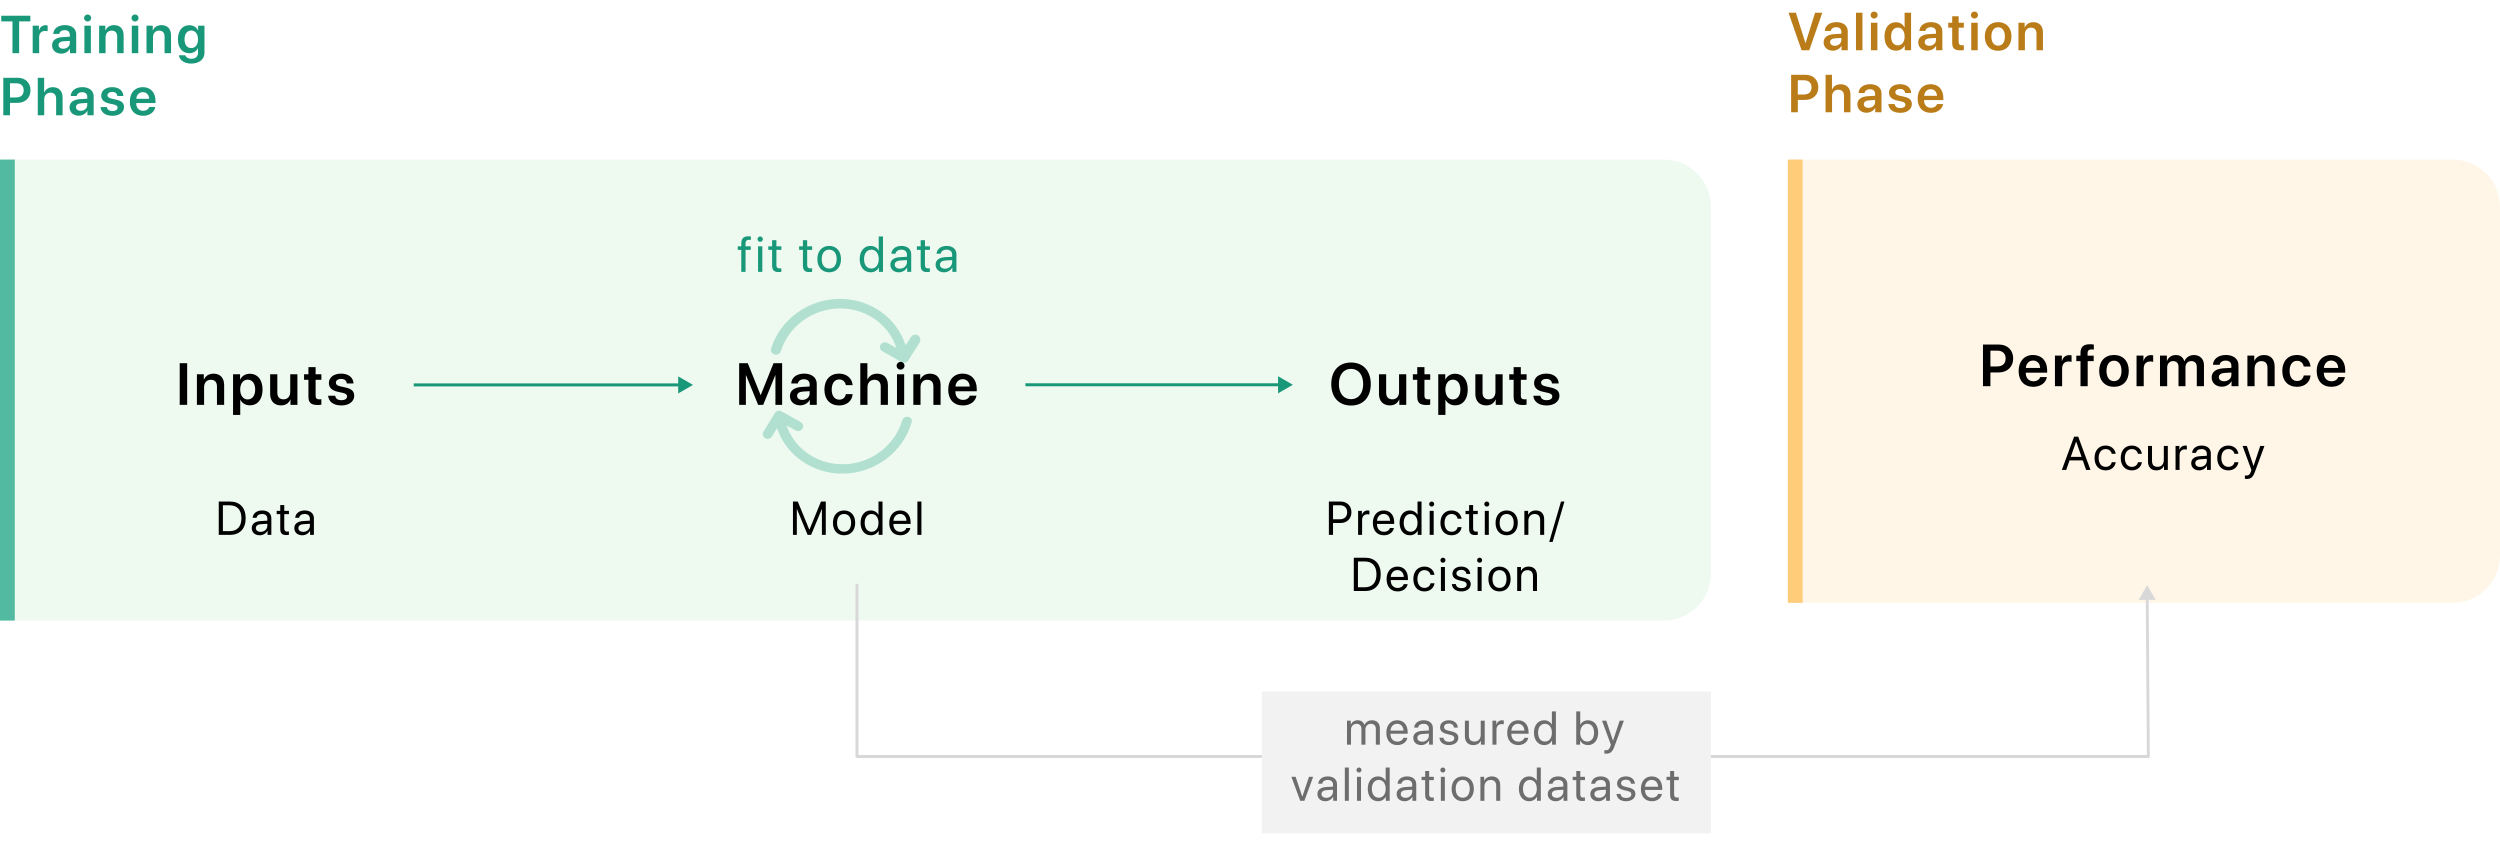 <svg width="846" height="286" viewBox="0 0 846 286" fill="none" xmlns="http://www.w3.org/2000/svg">
<path fill-rule="evenodd" clip-rule="evenodd" d="M0 54H563C571.837 54 579 61.163 579 70V194C579 202.837 571.837 210 563 210H0V54Z" fill="#EEF9F0"/>
<rect y="54" width="5" height="156" fill="#51BAA1"/>
<g opacity="0.394">
<path fill-rule="evenodd" clip-rule="evenodd" d="M307.248 141.554C306.589 141.38 305.962 141.782 305.765 142.42C303.717 149.405 297.969 154.925 290.769 156.854C279.568 159.855 268.228 153.648 265.361 142.947L269.524 145.226C269.811 145.383 270.183 145.4 270.412 145.339C270.64 145.278 270.954 145.077 271.124 144.797C271.464 144.238 271.288 143.583 270.714 143.268L264.225 139.624C263.651 139.309 262.965 139.493 262.625 140.052L258.799 146.344C258.459 146.903 258.634 147.559 259.209 147.873C259.783 148.187 260.468 148.003 260.809 147.444L263.104 143.669C266.379 155.431 278.981 162.236 291.325 158.929C299.325 156.785 305.756 150.614 307.972 142.882C308.283 142.214 307.878 141.62 307.248 141.554Z" fill="#51BAA1"/>
<path d="M307.248 141.554C306.589 141.38 305.962 141.782 305.765 142.42C303.717 149.405 297.969 154.925 290.769 156.854C279.568 159.855 268.228 153.648 265.361 142.947L269.524 145.226C269.811 145.383 270.183 145.4 270.412 145.339C270.64 145.278 270.954 145.077 271.124 144.797C271.464 144.238 271.288 143.583 270.714 143.268L264.225 139.624C263.651 139.309 262.965 139.493 262.625 140.052L258.799 146.344C258.459 146.903 258.634 147.559 259.209 147.873C259.783 148.187 260.468 148.003 260.809 147.444L263.104 143.669C266.379 155.431 278.981 162.236 291.325 158.929C299.325 156.785 305.756 150.614 307.972 142.882C308.283 142.214 307.878 141.62 307.248 141.554" stroke="#51BAA1"/>
</g>
<g opacity="0.394">
<path fill-rule="evenodd" clip-rule="evenodd" d="M310.342 113.896C309.774 113.574 309.086 113.745 308.736 114.297L306.26 118.046C303.205 106.28 290.743 99.295 278.356 102.383C270.328 104.385 263.793 110.422 261.44 118.085C261.232 118.717 261.625 119.315 262.28 119.499C262.935 119.684 263.569 119.294 263.777 118.662C265.949 111.741 271.79 106.34 279.016 104.539C290.255 101.736 301.467 108.105 304.135 118.808L300.02 116.47C299.452 116.147 298.764 116.319 298.414 116.87C298.064 117.421 298.228 118.077 298.795 118.399L305.324 122.107C305.607 122.269 305.979 122.292 306.208 122.235C306.437 122.178 306.754 121.983 306.929 121.707L310.865 115.506C311.073 114.874 310.91 114.219 310.342 113.896Z" fill="#51BAA1"/>
<path d="M310.342 113.896C309.774 113.574 309.086 113.745 308.736 114.297L306.26 118.046C303.205 106.28 290.743 99.295 278.356 102.383C270.328 104.385 263.793 110.422 261.44 118.085C261.232 118.717 261.625 119.315 262.28 119.499C262.935 119.684 263.569 119.294 263.777 118.662C265.949 111.741 271.79 106.34 279.016 104.539C290.255 101.736 301.467 108.105 304.135 118.808L300.02 116.47C299.452 116.147 298.764 116.319 298.414 116.87C298.064 117.421 298.228 118.077 298.795 118.399L305.324 122.107C305.607 122.269 305.979 122.292 306.208 122.235C306.437 122.178 306.754 121.983 306.929 121.707L310.865 115.506C311.073 114.874 310.91 114.219 310.342 113.896" stroke="#51BAA1"/>
</g>
<path d="M63.336 137V122.908H60.817V137H63.336ZM66.633 137H69.064V131.004C69.064 129.52 69.953 128.514 71.35 128.514C72.736 128.514 73.42 129.334 73.42 130.799V137H75.851V130.311C75.851 127.918 74.553 126.453 72.267 126.453C70.676 126.453 69.572 127.195 69.016 128.426H68.967V126.648H66.633V137ZM84.548 126.473C83.044 126.473 81.872 127.234 81.286 128.436H81.238V126.648H78.865V140.408H81.296V135.281H81.345C81.911 136.443 83.083 137.166 84.587 137.166C87.185 137.166 88.845 135.125 88.845 131.824C88.845 128.514 87.175 126.473 84.548 126.473ZM83.806 135.174C82.292 135.174 81.286 133.855 81.277 131.824C81.286 129.812 82.292 128.475 83.806 128.475C85.378 128.475 86.355 129.783 86.355 131.824C86.355 133.875 85.378 135.174 83.806 135.174ZM100.647 126.648H98.216V132.635C98.216 134.139 97.346 135.135 95.94 135.135C94.573 135.135 93.85 134.334 93.85 132.85V126.648H91.419V133.338C91.419 135.73 92.844 137.186 95.091 137.186C96.663 137.186 97.708 136.463 98.255 135.203H98.303V137H100.647V126.648ZM104.373 124.227V126.648H102.889V128.523H104.373V134.246C104.373 136.258 105.252 137.049 107.488 137.049C108.006 137.049 108.485 137.01 108.748 136.951V135.096C108.592 135.125 108.279 135.145 108.055 135.145C107.195 135.145 106.805 134.754 106.805 133.904V128.523H108.758V126.648H106.805V124.227H104.373ZM111.293 129.617C111.293 131.15 112.289 132.127 114.271 132.566L115.99 132.947C117.074 133.191 117.445 133.543 117.445 134.168C117.445 134.939 116.713 135.428 115.531 135.428C114.3 135.428 113.607 134.92 113.421 133.914H111.029C111.224 135.916 112.826 137.205 115.531 137.205C118.07 137.205 119.867 135.887 119.867 133.934C119.867 132.43 119.037 131.6 116.888 131.121L115.17 130.74C114.086 130.496 113.656 130.086 113.656 129.49C113.656 128.729 114.369 128.221 115.443 128.221C116.566 128.221 117.259 128.816 117.357 129.754H119.623C119.564 127.791 117.963 126.434 115.443 126.434C112.943 126.434 111.293 127.723 111.293 129.617Z" fill="black"/>
<path d="M264.672 137V122.908H261.761L257.445 133.66H257.367L253.05 122.908H250.131V137H252.406V127H252.474L256.547 137H258.265L262.338 127H262.406V137H264.672ZM271.503 135.33C270.448 135.33 269.745 134.793 269.745 133.943C269.745 133.123 270.419 132.596 271.591 132.518L273.984 132.371V133.162C273.984 134.412 272.88 135.33 271.503 135.33ZM270.771 137.166C272.099 137.166 273.398 136.473 273.993 135.35H274.042V137H276.386V129.871C276.386 127.791 274.716 126.434 272.148 126.434C269.511 126.434 267.86 127.82 267.753 129.754H270.009C270.165 128.895 270.898 128.338 272.05 128.338C273.251 128.338 273.984 128.963 273.984 130.047V130.789L271.249 130.945C268.73 131.102 267.314 132.205 267.314 134.041C267.314 135.906 268.769 137.166 270.771 137.166ZM288.53 130.34C288.364 128.162 286.674 126.434 283.94 126.434C280.932 126.434 278.979 128.514 278.979 131.824C278.979 135.184 280.932 137.205 283.96 137.205C286.557 137.205 288.344 135.682 288.54 133.367H286.245C286.02 134.539 285.219 135.242 283.989 135.242C282.446 135.242 281.45 133.992 281.45 131.824C281.45 129.695 282.436 128.406 283.969 128.406C285.268 128.406 286.04 129.236 286.235 130.34H288.53ZM291.123 137H293.555V131.053C293.555 129.529 294.443 128.514 295.908 128.514C297.314 128.514 298.037 129.383 298.037 130.828V137H300.469V130.33C300.469 127.957 299.131 126.453 296.846 126.453C295.273 126.453 294.131 127.166 293.574 128.426H293.525V122.908H291.123V137ZM303.54 137H305.972V126.648H303.54V137ZM304.742 125.086C305.494 125.086 306.08 124.49 306.08 123.768C306.08 123.035 305.494 122.449 304.742 122.449C304.009 122.449 303.414 123.035 303.414 123.768C303.414 124.49 304.009 125.086 304.742 125.086ZM309.073 137H311.505V131.004C311.505 129.52 312.393 128.514 313.79 128.514C315.177 128.514 315.86 129.334 315.86 130.799V137H318.292V130.311C318.292 127.918 316.993 126.453 314.708 126.453C313.116 126.453 312.013 127.195 311.456 128.426H311.407V126.648H309.073V137ZM325.768 128.318C327.164 128.318 328.102 129.344 328.151 130.809H323.317C323.414 129.363 324.401 128.318 325.768 128.318ZM328.16 133.904C327.897 134.764 327.037 135.33 325.905 135.33C324.313 135.33 323.297 134.217 323.297 132.557V132.41H330.534V131.619C330.534 128.475 328.698 126.434 325.758 126.434C322.77 126.434 320.875 128.592 320.875 131.863C320.875 135.164 322.75 137.205 325.856 137.205C328.307 137.205 330.123 135.857 330.436 133.904H328.16Z" fill="black"/>
<path d="M457.187 122.674C453.076 122.674 450.498 125.477 450.498 129.959C450.498 134.441 453.076 137.234 457.187 137.234C461.289 137.234 463.867 134.441 463.867 129.959C463.867 125.477 461.289 122.674 457.187 122.674ZM457.187 124.822C459.697 124.822 461.299 126.814 461.299 129.959C461.299 133.094 459.697 135.086 457.187 135.086C454.668 135.086 453.076 133.094 453.076 129.959C453.076 126.814 454.668 124.822 457.187 124.822ZM475.874 126.648H473.442V132.635C473.442 134.139 472.573 135.135 471.167 135.135C469.8 135.135 469.077 134.334 469.077 132.85V126.648H466.646V133.338C466.646 135.73 468.071 137.186 470.317 137.186C471.89 137.186 472.935 136.463 473.482 135.203H473.53V137H475.874V126.648ZM479.6 124.227V126.648H478.116V128.523H479.6V134.246C479.6 136.258 480.479 137.049 482.715 137.049C483.233 137.049 483.711 137.01 483.975 136.951V135.096C483.819 135.125 483.506 135.145 483.282 135.145C482.422 135.145 482.032 134.754 482.032 133.904V128.523H483.985V126.648H482.032V124.227H479.6ZM492.389 126.473C490.885 126.473 489.713 127.234 489.127 128.436H489.078V126.648H486.705V140.408H489.137V135.281H489.186C489.752 136.443 490.924 137.166 492.428 137.166C495.025 137.166 496.686 135.125 496.686 131.824C496.686 128.514 495.016 126.473 492.389 126.473ZM491.646 135.174C490.133 135.174 489.127 133.855 489.117 131.824C489.127 129.812 490.133 128.475 491.646 128.475C493.219 128.475 494.195 129.783 494.195 131.824C494.195 133.875 493.219 135.174 491.646 135.174ZM508.488 126.648H506.056V132.635C506.056 134.139 505.187 135.135 503.781 135.135C502.414 135.135 501.691 134.334 501.691 132.85V126.648H499.259V133.338C499.259 135.73 500.685 137.186 502.931 137.186C504.503 137.186 505.548 136.463 506.095 135.203H506.144V137H508.488V126.648ZM512.214 124.227V126.648H510.729V128.523H512.214V134.246C512.214 136.258 513.093 137.049 515.329 137.049C515.847 137.049 516.325 137.01 516.589 136.951V135.096C516.432 135.125 516.12 135.145 515.895 135.145C515.036 135.145 514.645 134.754 514.645 133.904V128.523H516.599V126.648H514.645V124.227H512.214ZM519.133 129.617C519.133 131.15 520.129 132.127 522.112 132.566L523.83 132.947C524.914 133.191 525.285 133.543 525.285 134.168C525.285 134.939 524.553 135.428 523.371 135.428C522.141 135.428 521.448 134.92 521.262 133.914H518.869C519.065 135.916 520.666 137.205 523.371 137.205C525.91 137.205 527.707 135.887 527.707 133.934C527.707 132.43 526.877 131.6 524.729 131.121L523.01 130.74C521.926 130.496 521.496 130.086 521.496 129.49C521.496 128.729 522.209 128.221 523.284 128.221C524.407 128.221 525.1 128.816 525.198 129.754H527.463C527.405 127.791 525.803 126.434 523.284 126.434C520.784 126.434 519.133 127.723 519.133 129.617Z" fill="black"/>
<path d="M74.025 169.727V181H77.814C81.165 181 83.134 178.914 83.134 175.359C83.134 171.812 81.158 169.727 77.814 169.727H74.025ZM75.431 170.992H77.72C80.283 170.992 81.697 172.555 81.697 175.375C81.697 178.172 80.275 179.734 77.72 179.734H75.431V170.992ZM88.201 179.984C87.224 179.984 86.576 179.477 86.576 178.703C86.576 177.938 87.201 177.453 88.295 177.383L90.467 177.25V177.914C90.467 179.086 89.482 179.984 88.201 179.984ZM87.896 181.141C88.99 181.141 90.021 180.531 90.506 179.602H90.537V181H91.826V175.383C91.826 173.766 90.623 172.734 88.717 172.734C86.795 172.734 85.592 173.812 85.498 175.219H86.81C86.982 174.422 87.638 173.93 88.685 173.93C89.81 173.93 90.467 174.523 90.467 175.516V176.195L88.138 176.328C86.263 176.438 85.193 177.312 85.193 178.703C85.193 180.164 86.279 181.141 87.896 181.141ZM94.838 170.914V172.875H93.627V173.992H94.838V178.891C94.838 180.453 95.416 181.062 96.908 181.062C97.229 181.062 97.604 181.039 97.768 181V179.859C97.674 179.875 97.362 179.898 97.205 179.898C96.51 179.898 96.197 179.562 96.197 178.82V173.992H97.776V172.875H96.197V170.914H94.838ZM102.6 179.984C101.624 179.984 100.975 179.477 100.975 178.703C100.975 177.938 101.6 177.453 102.694 177.383L104.866 177.25V177.914C104.866 179.086 103.881 179.984 102.6 179.984ZM102.295 181.141C103.389 181.141 104.42 180.531 104.905 179.602H104.936V181H106.225V175.383C106.225 173.766 105.022 172.734 103.116 172.734C101.194 172.734 99.991 173.812 99.897 175.219H101.21C101.381 174.422 102.038 173.93 103.085 173.93C104.21 173.93 104.866 174.523 104.866 175.516V176.195L102.538 176.328C100.663 176.438 99.592 177.312 99.592 178.703C99.592 180.164 100.678 181.141 102.295 181.141Z" fill="black"/>
<path d="M279.445 181V169.727H277.812L273.921 179.211H273.859L269.968 169.727H268.335V181H269.648V172.312H269.702L273.296 181H274.484L278.077 172.312H278.132V181H279.445ZM285.636 181.141C287.879 181.141 289.394 179.523 289.394 176.938C289.394 174.344 287.879 172.734 285.636 172.734C283.386 172.734 281.871 174.344 281.871 176.938C281.871 179.523 283.386 181.141 285.636 181.141ZM285.636 179.945C284.199 179.945 283.254 178.852 283.254 176.938C283.254 175.023 284.199 173.93 285.636 173.93C287.074 173.93 288.011 175.023 288.011 176.938C288.011 178.852 287.074 179.945 285.636 179.945ZM294.695 181.141C295.867 181.141 296.797 180.562 297.32 179.625H297.344V181H298.641V169.727H297.281V174.195H297.25C296.766 173.305 295.828 172.734 294.664 172.734C292.617 172.734 291.219 174.391 291.219 176.938C291.219 179.484 292.625 181.141 294.695 181.141ZM294.953 173.93C296.352 173.93 297.289 175.125 297.289 176.938C297.289 178.758 296.352 179.945 294.953 179.945C293.516 179.945 292.609 178.781 292.609 176.938C292.609 175.102 293.516 173.93 294.953 173.93ZM304.582 173.914C305.864 173.914 306.715 174.883 306.746 176.242H302.332C302.418 174.891 303.309 173.914 304.582 173.914ZM306.715 178.672C306.489 179.438 305.731 179.961 304.7 179.961C303.239 179.961 302.325 178.938 302.325 177.383V177.305H308.153V176.789C308.153 174.328 306.801 172.734 304.606 172.734C302.364 172.734 300.926 174.445 300.926 176.969C300.926 179.523 302.34 181.141 304.668 181.141C306.442 181.141 307.817 180.094 308.051 178.672H306.715ZM310.446 181H311.805V169.727H310.446V181Z" fill="black"/>
<path d="M449.69 169.727V181H451.096V176.977H453.698C455.815 176.977 457.323 175.484 457.323 173.344C457.323 171.211 455.83 169.727 453.713 169.727H449.69ZM451.096 170.977H453.346C454.963 170.977 455.877 171.852 455.877 173.344C455.877 174.844 454.955 175.727 453.346 175.727H451.096V170.977ZM459.577 181H460.936V175.938C460.936 174.789 461.624 174.031 462.678 174.031C463.006 174.031 463.296 174.07 463.405 174.109V172.789C463.296 172.773 463.092 172.734 462.858 172.734C461.905 172.734 461.155 173.305 460.889 174.203H460.858V172.875H459.577V181ZM468.229 173.914C469.511 173.914 470.362 174.883 470.394 176.242H465.979C466.065 174.891 466.956 173.914 468.229 173.914ZM470.362 178.672C470.136 179.438 469.378 179.961 468.347 179.961C466.886 179.961 465.972 178.938 465.972 177.383V177.305H471.8V176.789C471.8 174.328 470.448 172.734 468.253 172.734C466.011 172.734 464.573 174.445 464.573 176.969C464.573 179.523 465.987 181.141 468.315 181.141C470.089 181.141 471.464 180.094 471.698 178.672H470.362ZM477.101 181.141C478.273 181.141 479.202 180.562 479.726 179.625H479.749V181H481.046V169.727H479.687V174.195H479.656C479.171 173.305 478.234 172.734 477.07 172.734C475.023 172.734 473.624 174.391 473.624 176.938C473.624 179.484 475.031 181.141 477.101 181.141ZM477.359 173.93C478.757 173.93 479.695 175.125 479.695 176.938C479.695 178.758 478.757 179.945 477.359 179.945C475.921 179.945 475.015 178.781 475.015 176.938C475.015 175.102 475.921 173.93 477.359 173.93ZM483.8 181H485.16V172.875H483.8V181ZM484.48 171.43C484.957 171.43 485.332 171.047 485.332 170.578C485.332 170.102 484.957 169.727 484.48 169.727C484.011 169.727 483.629 170.102 483.629 170.578C483.629 171.047 484.011 171.43 484.48 171.43ZM494.594 175.539C494.422 174.078 493.211 172.734 491.18 172.734C488.938 172.734 487.445 174.375 487.445 176.938C487.445 179.555 488.945 181.141 491.195 181.141C493.039 181.141 494.398 180 494.609 178.383H493.273C493.039 179.359 492.312 179.945 491.203 179.945C489.797 179.945 488.828 178.828 488.828 176.938C488.828 175.094 489.781 173.93 491.188 173.93C492.383 173.93 493.07 174.656 493.266 175.539H494.594ZM497.145 170.914V172.875H495.934V173.992H497.145V178.891C497.145 180.453 497.723 181.062 499.215 181.062C499.535 181.062 499.91 181.039 500.075 181V179.859C499.981 179.875 499.668 179.898 499.512 179.898C498.817 179.898 498.504 179.562 498.504 178.82V173.992H500.082V172.875H498.504V170.914H497.145ZM502.454 181H503.813V172.875H502.454V181ZM503.133 171.43C503.61 171.43 503.985 171.047 503.985 170.578C503.985 170.102 503.61 169.727 503.133 169.727C502.665 169.727 502.282 170.102 502.282 170.578C502.282 171.047 502.665 171.43 503.133 171.43ZM509.864 181.141C512.107 181.141 513.622 179.523 513.622 176.938C513.622 174.344 512.107 172.734 509.864 172.734C507.614 172.734 506.099 174.344 506.099 176.938C506.099 179.523 507.614 181.141 509.864 181.141ZM509.864 179.945C508.427 179.945 507.482 178.852 507.482 176.938C507.482 175.023 508.427 173.93 509.864 173.93C511.302 173.93 512.239 175.023 512.239 176.938C512.239 178.852 511.302 179.945 509.864 179.945ZM515.845 181H517.204V176.219C517.204 174.844 518.04 173.938 519.322 173.938C520.572 173.938 521.189 174.656 521.189 175.969V181H522.548V175.727C522.548 173.883 521.517 172.734 519.736 172.734C518.478 172.734 517.611 173.297 517.158 174.172H517.126V172.875H515.845V181ZM525.412 183.398L529.404 169.727H528.24L524.248 183.398H525.412ZM458.126 188.727V200H461.915C465.266 200 467.235 197.914 467.235 194.359C467.235 190.812 465.259 188.727 461.915 188.727H458.126ZM459.532 189.992H461.821C464.384 189.992 465.798 191.555 465.798 194.375C465.798 197.172 464.376 198.734 461.821 198.734H459.532V189.992ZM472.88 192.914C474.161 192.914 475.013 193.883 475.044 195.242H470.63C470.716 193.891 471.607 192.914 472.88 192.914ZM475.013 197.672C474.786 198.438 474.028 198.961 472.997 198.961C471.536 198.961 470.622 197.938 470.622 196.383V196.305H476.45V195.789C476.45 193.328 475.099 191.734 472.903 191.734C470.661 191.734 469.224 193.445 469.224 195.969C469.224 198.523 470.638 200.141 472.966 200.141C474.739 200.141 476.114 199.094 476.349 197.672H475.013ZM485.423 194.539C485.251 193.078 484.04 191.734 482.009 191.734C479.767 191.734 478.275 193.375 478.275 195.938C478.275 198.555 479.775 200.141 482.025 200.141C483.869 200.141 485.228 199 485.439 197.383H484.103C483.869 198.359 483.142 198.945 482.033 198.945C480.626 198.945 479.658 197.828 479.658 195.938C479.658 194.094 480.611 192.93 482.017 192.93C483.212 192.93 483.9 193.656 484.095 194.539H485.423ZM487.607 200H488.967V191.875H487.607V200ZM488.287 190.43C488.763 190.43 489.138 190.047 489.138 189.578C489.138 189.102 488.763 188.727 488.287 188.727C487.818 188.727 487.435 189.102 487.435 189.578C487.435 190.047 487.818 190.43 488.287 190.43ZM491.51 194.117C491.51 195.289 492.252 196 493.783 196.367L495.072 196.68C496.002 196.906 496.322 197.242 496.322 197.828C496.322 198.562 495.643 199.031 494.541 199.031C493.44 199.031 492.815 198.586 492.651 197.656H491.291C491.447 199.18 492.635 200.141 494.541 200.141C496.354 200.141 497.69 199.141 497.69 197.727C497.69 196.562 497.096 195.922 495.455 195.523L494.166 195.211C493.26 194.992 492.846 194.609 492.846 194.047C492.846 193.336 493.502 192.844 494.494 192.844C495.494 192.844 496.119 193.367 496.221 194.219H497.518C497.463 192.781 496.276 191.734 494.494 191.734C492.736 191.734 491.51 192.727 491.51 194.117ZM500.022 200H501.381V191.875H500.022V200ZM500.702 190.43C501.178 190.43 501.553 190.047 501.553 189.578C501.553 189.102 501.178 188.727 500.702 188.727C500.233 188.727 499.85 189.102 499.85 189.578C499.85 190.047 500.233 190.43 500.702 190.43ZM507.432 200.141C509.675 200.141 511.19 198.523 511.19 195.938C511.19 193.344 509.675 191.734 507.432 191.734C505.182 191.734 503.667 193.344 503.667 195.938C503.667 198.523 505.182 200.141 507.432 200.141ZM507.432 198.945C505.995 198.945 505.05 197.852 505.05 195.938C505.05 194.023 505.995 192.93 507.432 192.93C508.87 192.93 509.807 194.023 509.807 195.938C509.807 197.852 508.87 198.945 507.432 198.945ZM513.413 200H514.773V195.219C514.773 193.844 515.609 192.938 516.89 192.938C518.14 192.938 518.757 193.656 518.757 194.969V200H520.116V194.727C520.116 192.883 519.085 191.734 517.304 191.734C516.046 191.734 515.179 192.297 514.726 193.172H514.695V191.875H513.413V200Z" fill="black"/>
<path d="M140.5 129.75H140V130.75H140.5V129.75ZM234.5 130.25L229.5 127.363V133.137L234.5 130.25ZM140.5 130.75H230V129.75H140.5V130.75Z" fill="#189779"/>
<path d="M347.5 129.708H347V130.708H347.5V129.708ZM437.5 130.208L432.5 127.322V133.095L437.5 130.208ZM347.5 130.708H433V129.708H347.5V130.708Z" fill="#189779"/>
<path d="M6.478 18V7.233H10.266V5.317H0.422V7.233H4.219V18H6.478ZM11.061 18H13.25V12.577C13.25 11.268 13.997 10.468 15.236 10.468C15.605 10.468 15.939 10.521 16.124 10.591V8.613C15.966 8.578 15.72 8.525 15.438 8.525C14.34 8.525 13.522 9.176 13.206 10.31H13.162V8.684H11.061V18ZM21.393 16.497C20.444 16.497 19.811 16.014 19.811 15.249C19.811 14.511 20.418 14.036 21.473 13.966L23.626 13.834V14.546C23.626 15.671 22.633 16.497 21.393 16.497ZM20.734 18.149C21.93 18.149 23.098 17.525 23.635 16.515H23.678V18H25.788V11.584C25.788 9.712 24.285 8.49 21.973 8.49C19.6 8.49 18.115 9.738 18.018 11.479H20.049C20.189 10.705 20.848 10.204 21.886 10.204C22.967 10.204 23.626 10.767 23.626 11.742V12.41L21.165 12.551C18.897 12.691 17.623 13.685 17.623 15.337C17.623 17.016 18.932 18.149 20.734 18.149ZM28.561 18H30.75V8.684H28.561V18ZM29.642 7.277C30.319 7.277 30.846 6.741 30.846 6.091C30.846 5.432 30.319 4.904 29.642 4.904C28.983 4.904 28.447 5.432 28.447 6.091C28.447 6.741 28.983 7.277 29.642 7.277ZM33.541 18H35.729V12.604C35.729 11.268 36.529 10.362 37.786 10.362C39.034 10.362 39.649 11.101 39.649 12.419V18H41.837V11.979C41.837 9.826 40.669 8.508 38.612 8.508C37.179 8.508 36.186 9.176 35.685 10.283H35.641V8.684H33.541V18ZM44.602 18H46.791V8.684H44.602V18ZM45.683 7.277C46.36 7.277 46.887 6.741 46.887 6.091C46.887 5.432 46.36 4.904 45.683 4.904C45.024 4.904 44.488 5.432 44.488 6.091C44.488 6.741 45.024 7.277 45.683 7.277ZM49.581 18H51.77V12.604C51.77 11.268 52.57 10.362 53.827 10.362C55.075 10.362 55.69 11.101 55.69 12.419V18H57.878V11.979C57.878 9.826 56.709 8.508 54.653 8.508C53.22 8.508 52.227 9.176 51.726 10.283H51.682V8.684H49.581V18ZM64.703 16.269C63.324 16.269 62.445 15.161 62.445 13.315C62.445 11.487 63.324 10.327 64.703 10.327C66.101 10.327 67.006 11.505 67.006 13.315C67.006 15.135 66.101 16.269 64.703 16.269ZM64.695 21.516C67.41 21.516 69.195 20.074 69.195 17.851V8.684H67.05V10.283H67.015C66.479 9.211 65.406 8.525 64.079 8.525C61.697 8.525 60.203 10.362 60.203 13.307C60.203 16.207 61.733 18.009 64.035 18.009C65.371 18.009 66.47 17.341 66.953 16.339H67.006V17.912C67.006 19.099 66.189 19.898 64.765 19.898C63.728 19.898 62.928 19.415 62.691 18.703H60.52C60.739 20.338 62.392 21.516 64.695 21.516ZM1.116 26.317V39H3.384V34.808H5.95C8.517 34.808 10.318 33.094 10.318 30.562C10.318 28.031 8.569 26.317 6.047 26.317H1.116ZM3.384 28.172H5.449C7.075 28.172 8.016 29.042 8.016 30.562C8.016 32.101 7.066 32.98 5.44 32.98H3.384V28.172ZM12.775 39H14.964V33.648C14.964 32.276 15.764 31.362 17.082 31.362C18.348 31.362 18.998 32.145 18.998 33.445V39H21.186V32.997C21.186 30.861 19.982 29.508 17.926 29.508C16.511 29.508 15.482 30.149 14.981 31.283H14.937V26.317H12.775V39ZM27.3 37.497C26.35 37.497 25.718 37.014 25.718 36.249C25.718 35.511 26.324 35.036 27.379 34.966L29.532 34.834V35.546C29.532 36.671 28.539 37.497 27.3 37.497ZM26.64 39.149C27.836 39.149 29.005 38.525 29.541 37.515H29.585V39H31.694V32.584C31.694 30.712 30.191 29.49 27.88 29.49C25.507 29.49 24.021 30.738 23.925 32.478H25.955C26.096 31.705 26.755 31.204 27.792 31.204C28.873 31.204 29.532 31.767 29.532 32.742V33.41L27.071 33.551C24.803 33.691 23.529 34.685 23.529 36.337C23.529 38.016 24.839 39.149 26.64 39.149ZM34.248 32.355C34.248 33.735 35.144 34.614 36.928 35.01L38.475 35.352C39.451 35.572 39.785 35.889 39.785 36.451C39.785 37.145 39.126 37.585 38.062 37.585C36.955 37.585 36.331 37.128 36.164 36.223H34.01C34.186 38.024 35.628 39.185 38.062 39.185C40.347 39.185 41.965 37.998 41.965 36.24C41.965 34.887 41.218 34.14 39.284 33.709L37.737 33.366C36.761 33.147 36.375 32.777 36.375 32.241C36.375 31.556 37.016 31.099 37.983 31.099C38.994 31.099 39.618 31.635 39.706 32.478H41.745C41.692 30.712 40.251 29.49 37.983 29.49C35.733 29.49 34.248 30.65 34.248 32.355ZM48.333 31.186C49.589 31.186 50.433 32.109 50.477 33.428H46.127C46.214 32.127 47.102 31.186 48.333 31.186ZM50.486 36.214C50.249 36.987 49.475 37.497 48.456 37.497C47.023 37.497 46.109 36.495 46.109 35.001V34.869H52.622V34.157C52.622 31.327 50.969 29.49 48.324 29.49C45.634 29.49 43.929 31.433 43.929 34.377C43.929 37.348 45.617 39.185 48.412 39.185C50.618 39.185 52.252 37.972 52.534 36.214H50.486Z" fill="#189779"/>
<path d="M605 54H830C838.837 54 846 61.163 846 70V188C846 196.837 838.837 204 830 204H605V54Z" fill="#FFF6E8"/>
<rect x="605" y="54" width="5" height="150" fill="#FFCD7A"/>
<path d="M705.946 159.036H707.423L703.266 147.763H701.876L697.72 159.036H699.196L700.329 155.81H704.813L705.946 159.036ZM702.548 149.474H702.595L704.399 154.615H700.743L702.548 149.474ZM715.943 153.575C715.771 152.115 714.56 150.771 712.528 150.771C710.286 150.771 708.794 152.411 708.794 154.974C708.794 157.591 710.294 159.177 712.544 159.177C714.388 159.177 715.747 158.036 715.958 156.419H714.622C714.388 157.396 713.661 157.982 712.552 157.982C711.146 157.982 710.177 156.865 710.177 154.974C710.177 153.13 711.13 151.966 712.536 151.966C713.732 151.966 714.419 152.693 714.614 153.575H715.943ZM724.806 153.575C724.634 152.115 723.423 150.771 721.392 150.771C719.15 150.771 717.658 152.411 717.658 154.974C717.658 157.591 719.158 159.177 721.408 159.177C723.251 159.177 724.611 158.036 724.822 156.419H723.486C723.251 157.396 722.525 157.982 721.416 157.982C720.009 157.982 719.041 156.865 719.041 154.974C719.041 153.13 719.994 151.966 721.4 151.966C722.595 151.966 723.283 152.693 723.478 153.575H724.806ZM733.592 150.911H732.232V155.685C732.232 157.068 731.435 157.974 730.115 157.974C728.857 157.974 728.24 157.263 728.24 155.943V150.911H726.881V156.185C726.881 158.029 727.92 159.177 729.693 159.177C730.943 159.177 731.787 158.654 732.271 157.716H732.303V159.036H733.592V150.911ZM736.205 159.036H737.565V153.974C737.565 152.825 738.252 152.068 739.307 152.068C739.635 152.068 739.924 152.107 740.033 152.146V150.825C739.924 150.81 739.721 150.771 739.486 150.771C738.533 150.771 737.783 151.341 737.518 152.24H737.486V150.911H736.205V159.036ZM744.514 158.021C743.538 158.021 742.889 157.513 742.889 156.74C742.889 155.974 743.514 155.49 744.608 155.419L746.78 155.286V155.95C746.78 157.122 745.795 158.021 744.514 158.021ZM744.209 159.177C745.303 159.177 746.334 158.568 746.819 157.638H746.85V159.036H748.139V153.419C748.139 151.802 746.936 150.771 745.03 150.771C743.108 150.771 741.905 151.849 741.811 153.255H743.124C743.295 152.458 743.952 151.966 744.999 151.966C746.124 151.966 746.78 152.56 746.78 153.552V154.232L744.452 154.365C742.577 154.474 741.506 155.349 741.506 156.74C741.506 158.2 742.592 159.177 744.209 159.177ZM757.464 153.575C757.292 152.115 756.081 150.771 754.05 150.771C751.807 150.771 750.315 152.411 750.315 154.974C750.315 157.591 751.815 159.177 754.065 159.177C755.909 159.177 757.268 158.036 757.479 156.419H756.143C755.909 157.396 755.182 157.982 754.073 157.982C752.667 157.982 751.698 156.865 751.698 154.974C751.698 153.13 752.651 151.966 754.057 151.966C755.253 151.966 755.94 152.693 756.136 153.575H757.464ZM760.257 162.075C761.726 162.075 762.398 161.505 763.093 159.607L766.288 150.911H764.859L762.609 157.677H762.585L760.335 150.911H758.882L761.882 159.044L761.695 159.615C761.382 160.56 760.96 160.927 760.202 160.927C760.031 160.927 759.82 160.919 759.671 160.888V162.029C759.82 162.06 760.093 162.075 760.257 162.075Z" fill="black"/>
<path d="M671.036 116.599V130.691H673.555V126.033H676.407C679.259 126.033 681.261 124.128 681.261 121.316C681.261 118.503 679.317 116.599 676.514 116.599H671.036ZM673.555 118.66H675.85C677.657 118.66 678.702 119.626 678.702 121.316C678.702 123.025 677.647 124.001 675.841 124.001H673.555V118.66ZM687.994 122.009C689.391 122.009 690.328 123.035 690.377 124.5H685.543C685.641 123.054 686.627 122.009 687.994 122.009ZM690.387 127.595C690.123 128.455 689.264 129.021 688.131 129.021C686.539 129.021 685.524 127.908 685.524 126.248V126.101H692.76V125.31C692.76 122.166 690.924 120.125 687.985 120.125C684.996 120.125 683.102 122.283 683.102 125.554C683.102 128.855 684.977 130.896 688.082 130.896C690.533 130.896 692.35 129.548 692.662 127.595H690.387ZM695.392 130.691H697.824V124.666C697.824 123.21 698.654 122.322 700.031 122.322C700.441 122.322 700.812 122.38 701.017 122.458V120.261C700.841 120.222 700.568 120.164 700.256 120.164C699.035 120.164 698.127 120.886 697.775 122.146H697.726V120.339H695.392V130.691ZM704.04 130.691H706.472V122.214H708.503V120.369H706.433V119.519C706.433 118.679 706.853 118.24 707.78 118.24C708.064 118.24 708.347 118.269 708.552 118.298V116.599C708.249 116.541 707.722 116.492 707.243 116.492C704.997 116.492 704.04 117.439 704.04 119.451V120.369H702.624V122.214H704.04V130.691ZM715.374 130.896C718.411 130.896 720.383 128.875 720.383 125.515C720.383 122.166 718.391 120.125 715.374 120.125C712.356 120.125 710.364 122.175 710.364 125.515C710.364 128.875 712.336 130.896 715.374 130.896ZM715.374 128.972C713.831 128.972 712.835 127.722 712.835 125.515C712.835 123.318 713.84 122.058 715.374 122.058C716.917 122.058 717.913 123.318 717.913 125.515C717.913 127.722 716.917 128.972 715.374 128.972ZM723.006 130.691H725.438V124.666C725.438 123.21 726.268 122.322 727.645 122.322C728.055 122.322 728.426 122.38 728.631 122.458V120.261C728.455 120.222 728.182 120.164 727.869 120.164C726.648 120.164 725.74 120.886 725.389 122.146H725.34V120.339H723.006V130.691ZM730.941 130.691H733.373V124.353C733.373 123.103 734.193 122.195 735.365 122.195C736.498 122.195 737.201 122.908 737.201 124.06V130.691H739.564V124.294C739.564 123.054 740.365 122.195 741.537 122.195C742.728 122.195 743.392 122.917 743.392 124.187V130.691H745.824V123.591C745.824 121.521 744.486 120.144 742.445 120.144C740.951 120.144 739.72 120.945 739.222 122.224H739.164C738.783 120.896 737.738 120.144 736.273 120.144C734.867 120.144 733.773 120.935 733.324 122.136H733.275V120.339H730.941V130.691ZM752.616 129.021C751.561 129.021 750.858 128.484 750.858 127.634C750.858 126.814 751.532 126.287 752.704 126.208L755.097 126.062V126.853C755.097 128.103 753.993 129.021 752.616 129.021ZM751.884 130.857C753.212 130.857 754.511 130.164 755.106 129.041H755.155V130.691H757.499V123.562C757.499 121.482 755.829 120.125 753.261 120.125C750.624 120.125 748.974 121.511 748.866 123.445H751.122C751.278 122.585 752.011 122.029 753.163 122.029C754.364 122.029 755.097 122.654 755.097 123.738V124.48L752.362 124.636C749.843 124.792 748.427 125.896 748.427 127.732C748.427 129.597 749.882 130.857 751.884 130.857ZM760.522 130.691H762.953V124.695C762.953 123.21 763.842 122.205 765.239 122.205C766.625 122.205 767.309 123.025 767.309 124.49V130.691H769.741V124.001C769.741 121.609 768.442 120.144 766.157 120.144C764.565 120.144 763.461 120.886 762.905 122.117H762.856V120.339H760.522V130.691ZM781.875 124.031C781.709 121.853 780.019 120.125 777.285 120.125C774.277 120.125 772.324 122.205 772.324 125.515C772.324 128.875 774.277 130.896 777.304 130.896C779.902 130.896 781.689 129.373 781.885 127.058H779.59C779.365 128.23 778.564 128.933 777.334 128.933C775.791 128.933 774.795 127.683 774.795 125.515C774.795 123.386 775.781 122.097 777.314 122.097C778.613 122.097 779.385 122.927 779.58 124.031H781.875ZM788.863 122.009C790.259 122.009 791.196 123.035 791.245 124.5H786.411C786.509 123.054 787.495 122.009 788.863 122.009ZM791.255 127.595C790.991 128.455 790.132 129.021 788.999 129.021C787.407 129.021 786.392 127.908 786.392 126.248V126.101H793.628V125.31C793.628 122.166 791.792 120.125 788.853 120.125C785.864 120.125 783.97 122.283 783.97 125.554C783.97 128.855 785.845 130.896 788.95 130.896C791.402 130.896 793.218 129.548 793.53 127.595H791.255Z" fill="black"/>
<path d="M250.852 92H252.297V84.554H254.057V83.367H252.288V82.413C252.288 81.558 252.662 81.143 253.442 81.143C253.683 81.143 253.924 81.168 254.098 81.192V80.022C253.891 79.989 253.542 79.956 253.218 79.956C251.624 79.956 250.852 80.744 250.852 82.404V83.367H249.649V84.554H250.852V92ZM256.526 92H257.971V83.367H256.526V92ZM257.249 81.832C257.755 81.832 258.153 81.425 258.153 80.927C258.153 80.42 257.755 80.022 257.249 80.022C256.75 80.022 256.344 80.42 256.344 80.927C256.344 81.425 256.75 81.832 257.249 81.832ZM261.287 81.284V83.367H260.001V84.554H261.287V89.759C261.287 91.419 261.901 92.066 263.487 92.066C263.827 92.066 264.226 92.041 264.4 92V90.788C264.3 90.805 263.968 90.83 263.802 90.83C263.064 90.83 262.732 90.473 262.732 89.684V84.554H264.408V83.367H262.732V81.284H261.287ZM271.705 81.284V83.367H270.419V84.554H271.705V89.759C271.705 91.419 272.32 92.066 273.905 92.066C274.245 92.066 274.644 92.041 274.818 92V90.788C274.719 90.805 274.387 90.83 274.221 90.83C273.482 90.83 273.15 90.473 273.15 89.684V84.554H274.827V83.367H273.15V81.284H271.705ZM280.6 92.149C282.982 92.149 284.593 90.431 284.593 87.684C284.593 84.928 282.982 83.218 280.6 83.218C278.209 83.218 276.599 84.928 276.599 87.684C276.599 90.431 278.209 92.149 280.6 92.149ZM280.6 90.879C279.073 90.879 278.068 89.717 278.068 87.684C278.068 85.65 279.073 84.488 280.6 84.488C282.127 84.488 283.124 85.65 283.124 87.684C283.124 89.717 282.127 90.879 280.6 90.879ZM294.613 92.149C295.858 92.149 296.845 91.535 297.402 90.539H297.427V92H298.804V80.022H297.36V84.77H297.327C296.812 83.824 295.816 83.218 294.579 83.218C292.405 83.218 290.919 84.978 290.919 87.684C290.919 90.39 292.413 92.149 294.613 92.149ZM294.886 84.488C296.372 84.488 297.368 85.758 297.368 87.684C297.368 89.618 296.372 90.879 294.886 90.879C293.359 90.879 292.396 89.643 292.396 87.684C292.396 85.733 293.359 84.488 294.886 84.488ZM304.503 90.921C303.466 90.921 302.777 90.381 302.777 89.56C302.777 88.746 303.441 88.231 304.603 88.157L306.911 88.016V88.721C306.911 89.966 305.865 90.921 304.503 90.921ZM304.18 92.149C305.342 92.149 306.437 91.502 306.952 90.514H306.985V92H308.355V86.032C308.355 84.314 307.077 83.218 305.051 83.218C303.009 83.218 301.731 84.363 301.631 85.857H303.026C303.208 85.011 303.906 84.488 305.018 84.488C306.213 84.488 306.911 85.119 306.911 86.173V86.895L304.437 87.036C302.445 87.152 301.307 88.082 301.307 89.56C301.307 91.112 302.461 92.149 304.18 92.149ZM311.555 81.284V83.367H310.269V84.554H311.555V89.759C311.555 91.419 312.169 92.066 313.755 92.066C314.095 92.066 314.494 92.041 314.668 92V90.788C314.568 90.805 314.236 90.83 314.07 90.83C313.332 90.83 313 90.473 313 89.684V84.554H314.676V83.367H313V81.284H311.555ZM319.802 90.921C318.765 90.921 318.076 90.381 318.076 89.56C318.076 88.746 318.74 88.231 319.902 88.157L322.21 88.016V88.721C322.21 89.966 321.164 90.921 319.802 90.921ZM319.479 92.149C320.641 92.149 321.736 91.502 322.251 90.514H322.284V92H323.654V86.032C323.654 84.314 322.376 83.218 320.35 83.218C318.308 83.218 317.03 84.363 316.93 85.857H318.325C318.507 85.011 319.205 84.488 320.317 84.488C321.512 84.488 322.21 85.119 322.21 86.173V86.895L319.736 87.036C317.744 87.152 316.607 88.082 316.607 89.56C316.607 91.112 317.76 92.149 319.479 92.149Z" fill="#189779"/>
<path d="M612.251 17L616.663 4.317H614.22L611.003 14.565H610.95L607.733 4.317H605.237L609.649 17H612.251ZM620.887 15.497C619.937 15.497 619.305 15.014 619.305 14.249C619.305 13.511 619.911 13.036 620.966 12.966L623.119 12.834V13.546C623.119 14.671 622.126 15.497 620.887 15.497ZM620.227 17.149C621.423 17.149 622.592 16.525 623.128 15.515H623.172V17H625.281V10.584C625.281 8.712 623.778 7.49 621.467 7.49C619.094 7.49 617.608 8.738 617.512 10.479H619.542C619.683 9.705 620.342 9.204 621.379 9.204C622.46 9.204 623.119 9.767 623.119 10.742V11.41L620.658 11.551C618.391 11.691 617.116 12.685 617.116 14.337C617.116 16.016 618.426 17.149 620.227 17.149ZM628.063 17H630.252V4.317H628.063V17ZM633.122 17H635.31V7.684H633.122V17ZM634.203 6.277C634.88 6.277 635.407 5.741 635.407 5.091C635.407 4.432 634.88 3.904 634.203 3.904C633.544 3.904 633.008 4.432 633.008 5.091C633.008 5.741 633.544 6.277 634.203 6.277ZM641.582 17.149C642.944 17.149 644.016 16.455 644.526 15.409H644.561V17H646.706V4.317H644.517V9.248H644.464C643.972 8.22 642.918 7.525 641.582 7.525C639.235 7.525 637.714 9.389 637.714 12.333C637.714 15.295 639.235 17.149 641.582 17.149ZM642.241 9.327C643.621 9.327 644.526 10.514 644.526 12.342C644.526 14.188 643.621 15.356 642.241 15.356C640.826 15.356 639.956 14.196 639.956 12.342C639.956 10.496 640.835 9.327 642.241 9.327ZM652.898 15.497C651.949 15.497 651.316 15.014 651.316 14.249C651.316 13.511 651.922 13.036 652.977 12.966L655.13 12.834V13.546C655.13 14.671 654.137 15.497 652.898 15.497ZM652.239 17.149C653.434 17.149 654.603 16.525 655.139 15.515H655.183V17H657.292V10.584C657.292 8.712 655.79 7.49 653.478 7.49C651.105 7.49 649.62 8.738 649.523 10.479H651.553C651.694 9.705 652.353 9.204 653.39 9.204C654.471 9.204 655.13 9.767 655.13 10.742V11.41L652.669 11.551C650.402 11.691 649.127 12.685 649.127 14.337C649.127 16.016 650.437 17.149 652.239 17.149ZM660.62 5.504V7.684H659.284V9.371H660.62V14.521C660.62 16.332 661.411 17.044 663.423 17.044C663.889 17.044 664.32 17.009 664.557 16.956V15.286C664.416 15.312 664.135 15.33 663.933 15.33C663.16 15.33 662.808 14.979 662.808 14.214V9.371H664.566V7.684H662.808V5.504H660.62ZM667.067 17H669.255V7.684H667.067V17ZM668.148 6.277C668.824 6.277 669.352 5.741 669.352 5.091C669.352 4.432 668.824 3.904 668.148 3.904C667.489 3.904 666.952 4.432 666.952 5.091C666.952 5.741 667.489 6.277 668.148 6.277ZM676.168 17.185C678.902 17.185 680.677 15.365 680.677 12.342C680.677 9.327 678.884 7.49 676.168 7.49C673.452 7.49 671.659 9.336 671.659 12.342C671.659 15.365 673.435 17.185 676.168 17.185ZM676.168 15.453C674.779 15.453 673.883 14.328 673.883 12.342C673.883 10.364 674.788 9.23 676.168 9.23C677.557 9.23 678.453 10.364 678.453 12.342C678.453 14.328 677.557 15.453 676.168 15.453ZM683.037 17H685.226V11.604C685.226 10.268 686.025 9.362 687.282 9.362C688.53 9.362 689.146 10.101 689.146 11.419V17H691.334V10.979C691.334 8.826 690.165 7.508 688.108 7.508C686.676 7.508 685.683 8.176 685.182 9.283H685.138V7.684H683.037V17ZM606.116 25.317V38H608.384V33.808H610.95C613.517 33.808 615.318 32.094 615.318 29.562C615.318 27.031 613.569 25.317 611.047 25.317H606.116ZM608.384 27.172H610.449C612.075 27.172 613.016 28.042 613.016 29.562C613.016 31.101 612.066 31.98 610.44 31.98H608.384V27.172ZM617.775 38H619.964V32.648C619.964 31.276 620.764 30.362 622.082 30.362C623.348 30.362 623.998 31.145 623.998 32.445V38H626.186V31.997C626.186 29.861 624.982 28.508 622.926 28.508C621.511 28.508 620.482 29.149 619.981 30.283H619.937V25.317H617.775V38ZM632.3 36.497C631.35 36.497 630.718 36.014 630.718 35.249C630.718 34.511 631.324 34.036 632.379 33.966L634.532 33.834V34.546C634.532 35.671 633.539 36.497 632.3 36.497ZM631.64 38.149C632.836 38.149 634.005 37.525 634.541 36.515H634.585V38H636.694V31.584C636.694 29.712 635.191 28.49 632.88 28.49C630.507 28.49 629.021 29.738 628.925 31.479H630.955C631.095 30.705 631.755 30.204 632.792 30.204C633.873 30.204 634.532 30.767 634.532 31.742V32.41L632.071 32.551C629.804 32.691 628.529 33.685 628.529 35.337C628.529 37.016 629.839 38.149 631.64 38.149ZM639.248 31.355C639.248 32.735 640.144 33.614 641.928 34.01L643.475 34.352C644.451 34.572 644.785 34.889 644.785 35.451C644.785 36.145 644.126 36.585 643.062 36.585C641.955 36.585 641.331 36.128 641.164 35.223H639.01C639.186 37.024 640.628 38.185 643.062 38.185C645.347 38.185 646.965 36.998 646.965 35.24C646.965 33.887 646.217 33.14 644.284 32.709L642.737 32.366C641.761 32.147 641.375 31.777 641.375 31.241C641.375 30.556 642.016 30.099 642.983 30.099C643.994 30.099 644.618 30.635 644.706 31.479H646.745C646.692 29.712 645.251 28.49 642.983 28.49C640.733 28.49 639.248 29.65 639.248 31.355ZM653.333 30.186C654.589 30.186 655.433 31.109 655.477 32.428H651.127C651.214 31.127 652.102 30.186 653.333 30.186ZM655.486 35.214C655.249 35.987 654.475 36.497 653.456 36.497C652.023 36.497 651.109 35.495 651.109 34.001V33.869H657.622V33.157C657.622 30.327 655.969 28.49 653.324 28.49C650.634 28.49 648.929 30.433 648.929 33.377C648.929 36.348 650.617 38.185 653.412 38.185C655.618 38.185 657.253 36.972 657.534 35.214H655.486Z" fill="#B97C18"/>
<path d="M290.5 198C290.5 197.724 290.276 197.5 290 197.5C289.724 197.5 289.5 197.724 289.5 198H290.5ZM290 256H289.5C289.5 256.276 289.724 256.5 290 256.5V256ZM727 256V256.5C727.133 256.5 727.261 256.447 727.355 256.352C727.449 256.258 727.501 256.13 727.5 255.996L727 256ZM726.579 198L723.729 203.021L729.502 202.979L726.579 198ZM289.5 198V256H290.5V198H289.5ZM290 256.5H727V255.5H290V256.5ZM727.5 255.996L727.112 202.496L726.112 202.504L726.5 256.004L727.5 255.996Z" fill="#D8D8D8"/>
<g filter="url(#filter0_d)">
<rect x="427" y="232" width="152" height="48" fill="#F2F2F2"/>
</g>
<path d="M455.82 252H457.18V246.906C457.18 245.781 457.961 244.938 459.039 244.938C460.047 244.938 460.703 245.578 460.703 246.555V252H462.063V246.836C462.063 245.734 462.82 244.938 463.899 244.938C464.969 244.938 465.586 245.594 465.586 246.703V252H466.945V246.391C466.945 244.781 465.906 243.734 464.297 243.734C463.156 243.734 462.203 244.312 461.75 245.281H461.719C461.367 244.297 460.547 243.734 459.438 243.734C458.344 243.734 457.516 244.312 457.133 245.172H457.102V243.875H455.82V252ZM472.786 244.914C474.067 244.914 474.918 245.883 474.95 247.242H470.536C470.622 245.891 471.512 244.914 472.786 244.914ZM474.918 249.672C474.692 250.438 473.934 250.961 472.903 250.961C471.442 250.961 470.528 249.938 470.528 248.383V248.305H476.356V247.789C476.356 245.328 475.004 243.734 472.809 243.734C470.567 243.734 469.129 245.445 469.129 247.969C469.129 250.523 470.543 252.141 472.872 252.141C474.645 252.141 476.02 251.094 476.254 249.672H474.918ZM481.259 250.984C480.282 250.984 479.634 250.477 479.634 249.703C479.634 248.938 480.259 248.453 481.352 248.383L483.524 248.25V248.914C483.524 250.086 482.54 250.984 481.259 250.984ZM480.954 252.141C482.048 252.141 483.079 251.531 483.563 250.602H483.595V252H484.884V246.383C484.884 244.766 483.68 243.734 481.774 243.734C479.852 243.734 478.649 244.812 478.555 246.219H479.868C480.04 245.422 480.696 244.93 481.743 244.93C482.868 244.93 483.524 245.523 483.524 246.516V247.195L481.196 247.328C479.321 247.438 478.251 248.312 478.251 249.703C478.251 251.164 479.337 252.141 480.954 252.141ZM487.318 246.117C487.318 247.289 488.06 248 489.591 248.367L490.88 248.68C491.81 248.906 492.13 249.242 492.13 249.828C492.13 250.562 491.45 251.031 490.349 251.031C489.247 251.031 488.622 250.586 488.458 249.656H487.099C487.255 251.18 488.443 252.141 490.349 252.141C492.161 252.141 493.497 251.141 493.497 249.727C493.497 248.562 492.903 247.922 491.263 247.523L489.974 247.211C489.068 246.992 488.653 246.609 488.653 246.047C488.653 245.336 489.31 244.844 490.302 244.844C491.302 244.844 491.927 245.367 492.028 246.219H493.325C493.271 244.781 492.083 243.734 490.302 243.734C488.544 243.734 487.318 244.727 487.318 246.117ZM502.431 243.875H501.072V248.648C501.072 250.031 500.275 250.938 498.955 250.938C497.697 250.938 497.08 250.227 497.08 248.906V243.875H495.72V249.148C495.72 250.992 496.759 252.141 498.533 252.141C499.783 252.141 500.626 251.617 501.111 250.68H501.142V252H502.431V243.875ZM505.045 252H506.404V246.938C506.404 245.789 507.092 245.031 508.146 245.031C508.474 245.031 508.764 245.07 508.873 245.109V243.789C508.764 243.773 508.56 243.734 508.326 243.734C507.373 243.734 506.623 244.305 506.357 245.203H506.326V243.875H505.045V252ZM513.697 244.914C514.979 244.914 515.83 245.883 515.861 247.242H511.447C511.533 245.891 512.424 244.914 513.697 244.914ZM515.83 249.672C515.604 250.438 514.846 250.961 513.815 250.961C512.354 250.961 511.44 249.938 511.44 248.383V248.305H517.268V247.789C517.268 245.328 515.916 243.734 513.721 243.734C511.479 243.734 510.041 245.445 510.041 247.969C510.041 250.523 511.455 252.141 513.783 252.141C515.557 252.141 516.932 251.094 517.166 249.672H515.83ZM522.569 252.141C523.741 252.141 524.67 251.562 525.194 250.625H525.217V252H526.514V240.727H525.155V245.195H525.124C524.639 244.305 523.702 243.734 522.538 243.734C520.491 243.734 519.092 245.391 519.092 247.938C519.092 250.484 520.499 252.141 522.569 252.141ZM522.827 244.93C524.225 244.93 525.163 246.125 525.163 247.938C525.163 249.758 524.225 250.945 522.827 250.945C521.389 250.945 520.483 249.781 520.483 247.938C520.483 246.102 521.389 244.93 522.827 244.93ZM537.366 252.141C539.445 252.141 540.82 250.492 540.82 247.938C540.82 245.391 539.437 243.734 537.39 243.734C536.241 243.734 535.296 244.305 534.788 245.234H534.757V240.727H533.398V252H534.695V250.625H534.726C535.249 251.562 536.179 252.141 537.366 252.141ZM537.101 244.93C538.538 244.93 539.429 246.094 539.429 247.938C539.429 249.797 538.538 250.945 537.101 250.945C535.726 250.945 534.749 249.75 534.749 247.938C534.749 246.133 535.726 244.93 537.101 244.93ZM543.496 255.039C544.964 255.039 545.636 254.469 546.332 252.57L549.527 243.875H548.097L545.847 250.641H545.824L543.574 243.875H542.121L545.121 252.008L544.933 252.578C544.621 253.523 544.199 253.891 543.441 253.891C543.269 253.891 543.058 253.883 542.91 253.852V254.992C543.058 255.023 543.332 255.039 543.496 255.039ZM444.378 262.875H442.964L440.714 269.555H440.683L438.44 262.875H437.011L440.003 271H441.394L444.378 262.875ZM448.82 269.984C447.843 269.984 447.195 269.477 447.195 268.703C447.195 267.938 447.82 267.453 448.913 267.383L451.085 267.25V267.914C451.085 269.086 450.101 269.984 448.82 269.984ZM448.515 271.141C449.609 271.141 450.64 270.531 451.124 269.602H451.156V271H452.445V265.383C452.445 263.766 451.242 262.734 449.335 262.734C447.413 262.734 446.21 263.812 446.117 265.219H447.429C447.601 264.422 448.257 263.93 449.304 263.93C450.429 263.93 451.085 264.523 451.085 265.516V266.195L448.757 266.328C446.882 266.438 445.812 267.312 445.812 268.703C445.812 270.164 446.898 271.141 448.515 271.141ZM455.09 271H456.449V259.727H455.09V271ZM459.203 271H460.563V262.875H459.203V271ZM459.883 261.43C460.359 261.43 460.734 261.047 460.734 260.578C460.734 260.102 460.359 259.727 459.883 259.727C459.414 259.727 459.031 260.102 459.031 260.578C459.031 261.047 459.414 261.43 459.883 261.43ZM466.325 271.141C467.496 271.141 468.426 270.562 468.95 269.625H468.973V271H470.27V259.727H468.911V264.195H468.879C468.395 263.305 467.457 262.734 466.293 262.734C464.246 262.734 462.848 264.391 462.848 266.938C462.848 269.484 464.254 271.141 466.325 271.141ZM466.582 263.93C467.981 263.93 468.918 265.125 468.918 266.938C468.918 268.758 467.981 269.945 466.582 269.945C465.145 269.945 464.239 268.781 464.239 266.938C464.239 265.102 465.145 263.93 466.582 263.93ZM475.634 269.984C474.657 269.984 474.009 269.477 474.009 268.703C474.009 267.938 474.634 267.453 475.727 267.383L477.899 267.25V267.914C477.899 269.086 476.915 269.984 475.634 269.984ZM475.329 271.141C476.423 271.141 477.454 270.531 477.938 269.602H477.969V271H479.259V265.383C479.259 263.766 478.055 262.734 476.149 262.734C474.227 262.734 473.024 263.812 472.93 265.219H474.243C474.415 264.422 475.071 263.93 476.118 263.93C477.243 263.93 477.899 264.523 477.899 265.516V266.195L475.571 266.328C473.696 266.438 472.626 267.312 472.626 268.703C472.626 270.164 473.712 271.141 475.329 271.141ZM482.271 260.914V262.875H481.06V263.992H482.271V268.891C482.271 270.453 482.849 271.062 484.341 271.062C484.661 271.062 485.036 271.039 485.2 271V269.859C485.107 269.875 484.794 269.898 484.638 269.898C483.942 269.898 483.63 269.562 483.63 268.82V263.992H485.208V262.875H483.63V260.914H482.271ZM487.58 271H488.939V262.875H487.58V271ZM488.259 261.43C488.736 261.43 489.111 261.047 489.111 260.578C489.111 260.102 488.736 259.727 488.259 259.727C487.791 259.727 487.408 260.102 487.408 260.578C487.408 261.047 487.791 261.43 488.259 261.43ZM494.99 271.141C497.232 271.141 498.748 269.523 498.748 266.938C498.748 264.344 497.232 262.734 494.99 262.734C492.74 262.734 491.224 264.344 491.224 266.938C491.224 269.523 492.74 271.141 494.99 271.141ZM494.99 269.945C493.553 269.945 492.607 268.852 492.607 266.938C492.607 265.023 493.553 263.93 494.99 263.93C496.428 263.93 497.365 265.023 497.365 266.938C497.365 268.852 496.428 269.945 494.99 269.945ZM500.971 271H502.33V266.219C502.33 264.844 503.166 263.938 504.447 263.938C505.697 263.938 506.315 264.656 506.315 265.969V271H507.674V265.727C507.674 263.883 506.643 262.734 504.861 262.734C503.604 262.734 502.736 263.297 502.283 264.172H502.252V262.875H500.971V271ZM517.464 271.141C518.636 271.141 519.565 270.562 520.089 269.625H520.112V271H521.409V259.727H520.05V264.195H520.018C519.534 263.305 518.597 262.734 517.432 262.734C515.386 262.734 513.987 264.391 513.987 266.938C513.987 269.484 515.393 271.141 517.464 271.141ZM517.722 263.93C519.12 263.93 520.057 265.125 520.057 266.938C520.057 268.758 519.12 269.945 517.722 269.945C516.284 269.945 515.378 268.781 515.378 266.938C515.378 265.102 516.284 263.93 517.722 263.93ZM526.773 269.984C525.796 269.984 525.148 269.477 525.148 268.703C525.148 267.938 525.773 267.453 526.866 267.383L529.038 267.25V267.914C529.038 269.086 528.054 269.984 526.773 269.984ZM526.468 271.141C527.562 271.141 528.593 270.531 529.077 269.602H529.109V271H530.398V265.383C530.398 263.766 529.195 262.734 527.288 262.734C525.366 262.734 524.163 263.812 524.07 265.219H525.382C525.554 264.422 526.21 263.93 527.257 263.93C528.382 263.93 529.038 264.523 529.038 265.516V266.195L526.71 266.328C524.835 266.438 523.765 267.312 523.765 268.703C523.765 270.164 524.851 271.141 526.468 271.141ZM533.41 260.914V262.875H532.199V263.992H533.41V268.891C533.41 270.453 533.988 271.062 535.48 271.062C535.8 271.062 536.175 271.039 536.339 271V269.859C536.246 269.875 535.933 269.898 535.777 269.898C535.082 269.898 534.769 269.562 534.769 268.82V263.992H536.347V262.875H534.769V260.914H533.41ZM541.172 269.984C540.195 269.984 539.547 269.477 539.547 268.703C539.547 267.938 540.172 267.453 541.266 267.383L543.437 267.25V267.914C543.437 269.086 542.453 269.984 541.172 269.984ZM540.867 271.141C541.961 271.141 542.992 270.531 543.477 269.602H543.508V271H544.797V265.383C544.797 263.766 543.594 262.734 541.687 262.734C539.766 262.734 538.562 263.812 538.469 265.219H539.781C539.953 264.422 540.609 263.93 541.656 263.93C542.781 263.93 543.437 264.523 543.437 265.516V266.195L541.109 266.328C539.234 266.438 538.164 267.312 538.164 268.703C538.164 270.164 539.25 271.141 540.867 271.141ZM547.231 265.117C547.231 266.289 547.973 267 549.504 267.367L550.793 267.68C551.723 267.906 552.043 268.242 552.043 268.828C552.043 269.562 551.364 270.031 550.262 270.031C549.16 270.031 548.535 269.586 548.371 268.656H547.012C547.168 270.18 548.356 271.141 550.262 271.141C552.075 271.141 553.41 270.141 553.41 268.727C553.41 267.562 552.817 266.922 551.176 266.523L549.887 266.211C548.981 265.992 548.567 265.609 548.567 265.047C548.567 264.336 549.223 263.844 550.215 263.844C551.215 263.844 551.84 264.367 551.942 265.219H553.239C553.184 263.781 551.996 262.734 550.215 262.734C548.457 262.734 547.231 263.727 547.231 265.117ZM558.93 263.914C560.212 263.914 561.063 264.883 561.094 266.242H556.68C556.766 264.891 557.657 263.914 558.93 263.914ZM561.063 268.672C560.837 269.438 560.079 269.961 559.048 269.961C557.587 269.961 556.673 268.938 556.673 267.383V267.305H562.501V266.789C562.501 264.328 561.149 262.734 558.954 262.734C556.712 262.734 555.274 264.445 555.274 266.969C555.274 269.523 556.688 271.141 559.016 271.141C560.79 271.141 562.165 270.094 562.399 268.672H561.063ZM565.161 260.914V262.875H563.95V263.992H565.161V268.891C565.161 270.453 565.739 271.062 567.231 271.062C567.552 271.062 567.927 271.039 568.091 271V269.859C567.997 269.875 567.685 269.898 567.528 269.898C566.833 269.898 566.521 269.562 566.521 268.82V263.992H568.099V262.875H566.521V260.914H565.161Z" fill="#6D6D6D"/>
<defs>
<filter id="filter0_d" x="423" y="230" width="160" height="56" filterUnits="userSpaceOnUse" color-interpolation-filters="sRGB">
<feFlood flood-opacity="0" result="BackgroundImageFix"/>
<feColorMatrix in="SourceAlpha" type="matrix" values="0 0 0 0 0 0 0 0 0 0 0 0 0 0 0 0 0 0 127 0"/>
<feOffset dy="2"/>
<feGaussianBlur stdDeviation="2"/>
<feColorMatrix type="matrix" values="0 0 0 0 0.692 0 0 0 0 0.692 0 0 0 0 0.692 0 0 0 0.5 0"/>
<feBlend mode="normal" in2="BackgroundImageFix" result="effect1_dropShadow"/>
<feBlend mode="normal" in="SourceGraphic" in2="effect1_dropShadow" result="shape"/>
</filter>
</defs>
</svg>
